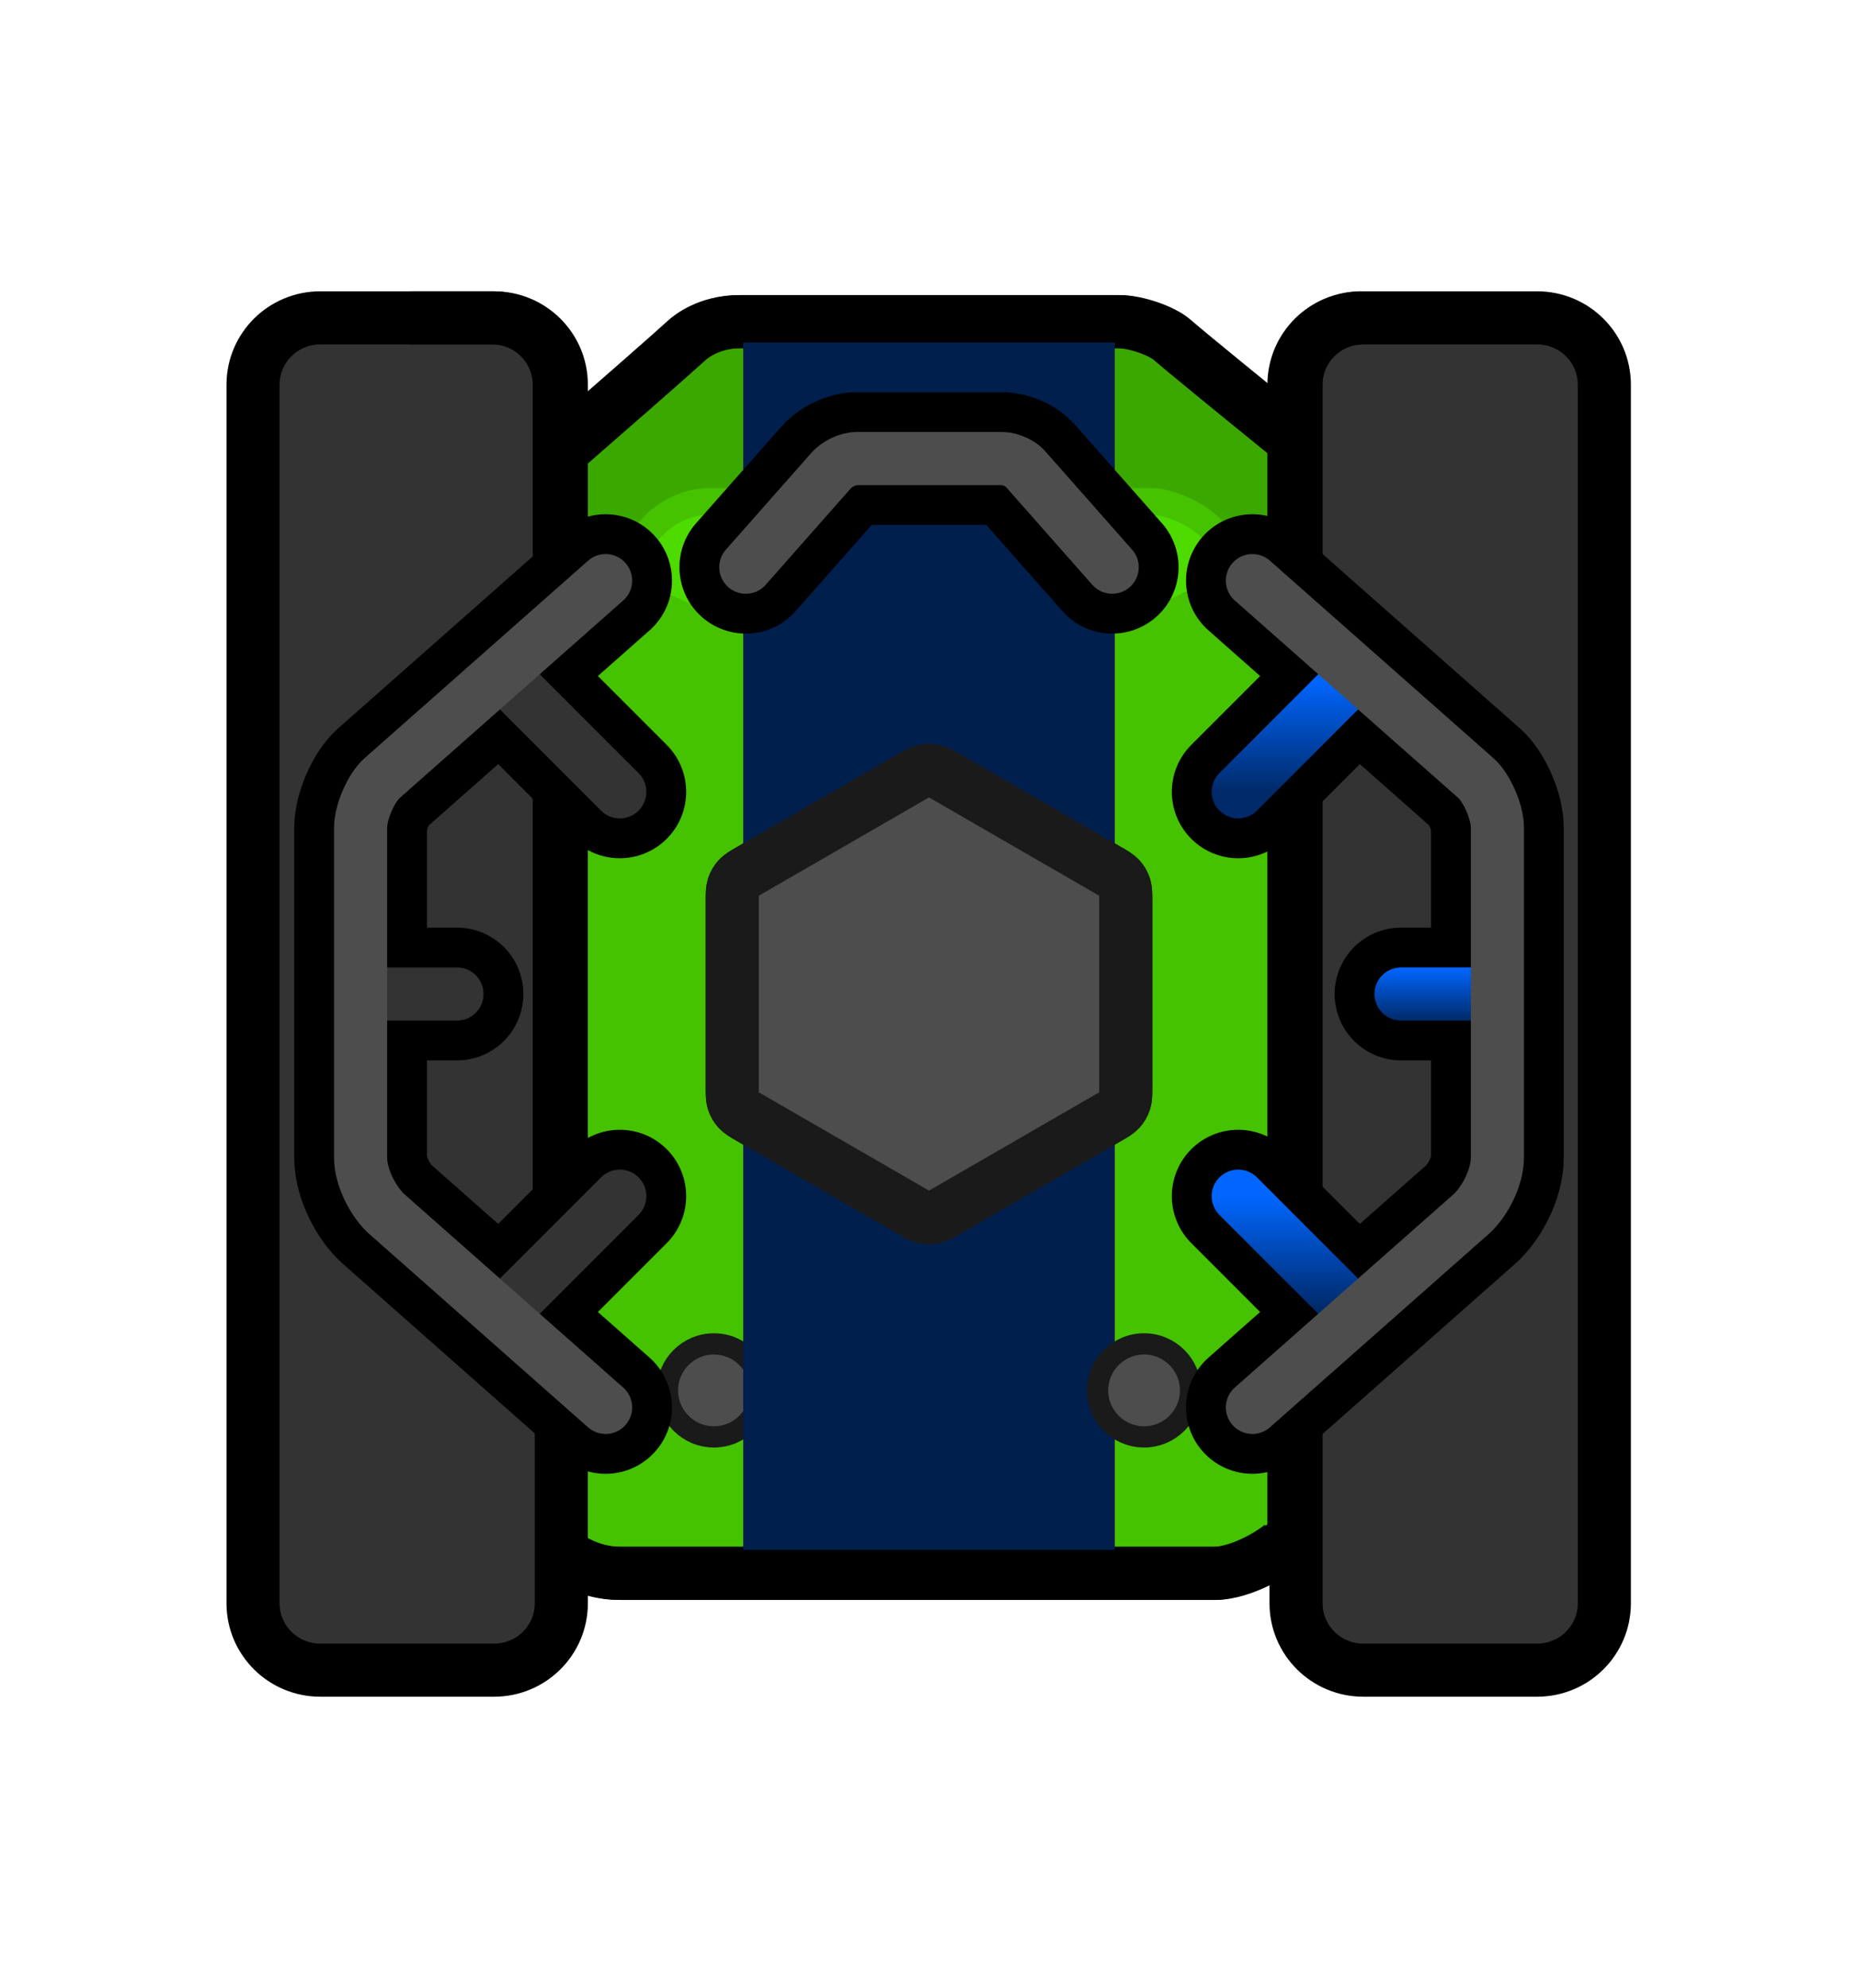 <svg version="1.1" xmlns="http://www.w3.org/2000/svg" xmlns:xlink="http://www.w3.org/1999/xlink" width="524.952" height="561.494" viewBox="0,0,524.952,561.494"><defs><linearGradient x1="1063.324" y1="450.975" x2="1063.324" y2="482.905" gradientUnits="userSpaceOnUse" id="color-1"><stop offset="0" stop-color="#0066ff"/><stop offset="1" stop-color="#002a69"/></linearGradient><linearGradient x1="1103.913" y1="532.5" x2="1103.913" y2="547.5" gradientUnits="userSpaceOnUse" id="color-2"><stop offset="0" stop-color="#0066ff"/><stop offset="1" stop-color="#002a69"/></linearGradient><linearGradient x1="1063.324" y1="597.095" x2="1063.324" y2="629.025" gradientUnits="userSpaceOnUse" id="color-3"><stop offset="0" stop-color="#0066ff"/><stop offset="1" stop-color="#002a69"/></linearGradient></defs><g transform="translate(-697.524,-259.253)"><g data-paper-data="{&quot;isPaintingLayer&quot;:true}" fill-rule="nonzero" stroke-miterlimit="10" stroke-dasharray="" stroke-dashoffset="0" style="mix-blend-mode: normal"><g stroke-linecap="butt"><path d="M964.38,481.864c31.641,0 77.037,31.166 113.142,60.895c-0.032,19.461 0.284,39.277 0.46,58.052c0.224,23.915 0.521,47.743 0.753,71.598c-6.241,8.393 -11.348,15.252 -14.148,18.997c-4.488,6.002 -16.086,12.233 -23.642,12.233c-22.095,0 -127.903,0 -167.811,0c-13.88,0 -22.066,-10.505 -23.387,-12.337c-1.362,-1.89 -3.009,-4.138 -4.883,-6.671c-1.695,-45.998 -4.592,-91.584 -7.999,-137.142c41.516,-31.053 95.031,-65.624 127.515,-65.624z" data-paper-data="{&quot;index&quot;:null}" fill="#45c200" stroke="#000000" stroke-width="15" stroke-linejoin="miter"/><path d="M825.387,413.465c0,0 56.278,-48.785 66.599,-58.195c0.842,-0.768 6.063,-5.171 14.915,-5.171c25.451,0 92.931,0 107.022,0c4.819,0 12.215,2.611 15.078,5.127c7.977,7.01 76.832,62.513 76.832,62.513c0,0 6.418,24.669 -14.768,29.353c-33.236,7.349 -102.41,-4.045 -125.97,-4.045c-22.152,0 -121.603,28.839 -148.672,15.224c-18.885,-9.499 8.966,-44.805 8.966,-44.805z" data-paper-data="{&quot;index&quot;:null}" fill="#3ba800" stroke="#000000" stroke-width="15" stroke-linejoin="miter"/><path d="M826.989,473.848c0,0 41.864,-49.455 53.872,-64.651c0.98,-1.24 7.054,-8.35 17.354,-8.35c29.614,0 108.13,0 124.525,0c5.607,0 14.213,4.217 17.544,8.28c9.282,11.321 52.726,64.722 52.726,64.722c0,0 -82.197,77.103 -127.085,77.103c-43.756,0 -138.936,-77.103 -138.936,-77.103z" data-paper-data="{&quot;index&quot;:null}" fill="#4ddb00" stroke="#45c200" stroke-width="7.5" stroke-linejoin="miter"/><path d="M829.794,539.846v-121.793h36.609l57.335,25.641l71.797,0.353l55.932,-26.754l30.281,0.76v121.793z" fill="#45c200" stroke="none" stroke-width="0" stroke-linejoin="miter"/><path d="M965.135,601.222c-1.87,1.08 -2.806,1.62 -3.8,1.831c-0.88,0.187 -1.789,0.187 -2.669,0c-0.994,-0.211 -1.93,-0.751 -3.8,-1.831l-45.317,-26.164c-1.871,-1.08 -2.806,-1.62 -3.486,-2.376c-0.602,-0.669 -1.057,-1.456 -1.334,-2.311c-0.314,-0.967 -0.314,-2.047 -0.314,-4.207v-52.328c0,-2.16 0,-3.24 0.314,-4.207c0.278,-0.855 0.733,-1.643 1.334,-2.311c0.68,-0.755 1.616,-1.295 3.486,-2.376l45.317,-26.164c1.87,-1.08 2.806,-1.62 3.8,-1.831c0.88,-0.187 1.789,-0.187 2.669,0c0.994,0.211 1.93,0.751 3.8,1.831l45.317,26.164c1.87,1.08 2.806,1.62 3.486,2.376c0.602,0.668 1.056,1.456 1.334,2.311c0.315,0.967 0.315,2.047 0.315,4.207v52.328c0,2.16 0,3.24 -0.315,4.207c-0.278,0.855 -0.732,1.643 -1.334,2.311c-0.68,0.755 -1.616,1.295 -3.486,2.376z" fill="#4d4d4d" stroke="#1a1a1a" stroke-width="15" stroke-linejoin="round"/><path d="M856.118,367.905v344.189c0,10.423 -8.449,18.872 -18.872,18.872h-48.852c-10.423,0 -18.872,-8.449 -18.872,-18.872v-344.189c0,-10.423 8.449,-18.872 18.872,-18.872h48.852c10.423,0 18.872,8.449 18.872,18.872z" fill="#333333" stroke="none" stroke-width="1" stroke-linejoin="miter"/><path d="M856.118,367.905v344.189c0,10.423 -8.498,18.872 -18.982,18.872h-49.138c-10.484,0 -18.982,-8.449 -18.982,-18.872v-344.189c0,-10.423 8.498,-18.872 18.982,-18.872h49.138c10.484,0 18.982,8.449 18.982,18.872z" fill="none" stroke="#000000" stroke-width="15" stroke-linejoin="miter"/><path d="M1150.986,367.906v344.189c0,10.423 -8.449,18.872 -18.872,18.872h-48.852c-10.423,0 -18.872,-8.449 -18.872,-18.872v-344.189c0,-10.423 8.449,-18.872 18.872,-18.872h48.852c10.423,0 18.872,8.449 18.872,18.872z" fill="#333333" stroke="none" stroke-width="1" stroke-linejoin="miter"/><path d="M1150.807,367.905v344.189c0,10.423 -8.498,18.872 -18.982,18.872h-49.138c-10.484,0 -18.982,-8.449 -18.982,-18.872v-344.189c0,-10.423 8.498,-18.872 18.982,-18.872h49.138c10.484,0 18.982,8.449 18.982,18.872z" fill="none" stroke="#000000" stroke-width="15" stroke-linejoin="miter"/><path d="M886.105,651.955c0,-7.253 5.879,-13.132 13.132,-13.132c7.253,0 13.132,5.879 13.132,13.132c0,7.253 -5.879,13.132 -13.132,13.132c-7.253,0 -13.132,-5.879 -13.132,-13.132z" fill="#4d4d4d" stroke="#1a1a1a" stroke-width="6" stroke-linejoin="miter"/><path d="M856.925,385.544c14.563,-12.686 29.609,-25.844 34.468,-30.274c0.842,-0.768 6.063,-5.171 14.915,-5.171c25.451,0 92.931,0 107.022,0c4.819,0 12.215,2.611 15.078,5.127c3.3,2.9 17.015,14.096 31.966,26.23" data-paper-data="{&quot;index&quot;:null}" fill="none" stroke="#000000" stroke-width="15" stroke-linejoin="miter"/><path d="M813.561,349.034h22.982c10.484,0 18.982,8.449 18.982,18.872v281.126" fill="none" stroke="#000000" stroke-width="15" stroke-linejoin="miter"/><path d="M1063.112,692.282v-324.376c0,-10.423 8.498,-18.872 18.982,-18.872" fill="none" stroke="#000000" stroke-width="15" stroke-linejoin="miter"/><path d="M1059.468,695.85c-5.509,4.284 -13.449,7.788 -19.115,7.788c-22.095,0 -127.903,0 -167.811,0c-5.679,0 -10.405,-1.759 -14.098,-3.962" data-paper-data="{&quot;index&quot;:null}" fill="none" stroke="#000000" stroke-width="15" stroke-linejoin="miter"/><path d="M697.524,820.747v-561.494h524.952v561.494z" fill="none" stroke="none" stroke-width="0" stroke-linejoin="miter"/></g><path d="M907.5,697v-341h105v341z" data-paper-data="{&quot;index&quot;:null}" fill="#001f4d" stroke="none" stroke-width="0" stroke-linecap="butt" stroke-linejoin="miter"/><path d="M909.548,575.058c-1.87,-1.08 -2.806,-1.62 -3.486,-2.376c-0.602,-0.669 -1.056,-1.456 -1.334,-2.311c-0.315,-0.967 -0.315,-2.047 -0.315,-4.207v-52.328c0,-2.16 0,-3.24 0.315,-4.207c0.278,-0.855 0.732,-1.643 1.334,-2.311c0.68,-0.755 1.616,-1.295 3.486,-2.376l45.317,-26.164c1.87,-1.08 2.806,-1.62 3.8,-1.831c0.88,-0.187 1.789,-0.187 2.669,0c0.994,0.211 1.93,0.751 3.8,1.831l45.317,26.164c1.871,1.08 2.806,1.62 3.486,2.376c0.602,0.668 1.057,1.456 1.334,2.311c0.314,0.967 0.314,2.047 0.314,4.207v52.328c0,2.161 -0,3.24 -0.314,4.207c-0.278,0.855 -0.733,1.643 -1.334,2.311c-0.68,0.755 -1.616,1.295 -3.486,2.376l-45.317,26.164c-1.87,1.08 -2.806,1.62 -3.8,1.831c-0.88,0.187 -1.789,0.187 -2.669,0c-0.994,-0.211 -1.93,-0.751 -3.8,-1.831z" data-paper-data="{&quot;index&quot;:null}" fill="#4d4d4d" stroke="#1a1a1a" stroke-width="15" stroke-linecap="butt" stroke-linejoin="round"/><path d="M1020.763,665.087c-7.253,0 -13.132,-5.879 -13.132,-13.132c0,-7.253 5.879,-13.132 13.132,-13.132c7.253,0 13.132,5.879 13.132,13.132c0,7.253 -5.879,13.132 -13.132,13.132z" data-paper-data="{&quot;index&quot;:null}" fill="#4d4d4d" stroke="#1a1a1a" stroke-width="6" stroke-linecap="butt" stroke-linejoin="miter"/><g data-paper-data="{&quot;index&quot;:null}" fill="none" stroke-linecap="round" stroke-linejoin="miter"><path d="M1079.289,450.975l-31.93,31.93" stroke="#000000" stroke-width="37.5"/><path d="M1093.36,540h21.106" stroke="#000000" stroke-width="37.5"/><path d="M1079.289,629.025l-31.93,-31.93" data-paper-data="{&quot;index&quot;:null}" stroke="#000000" stroke-width="37.5"/><path d="M1051.367,423.239c0,0 53.144,46.94 63.123,55.754c3.102,2.74 6.099,9.551 6.099,14.006c0,12.256 0,70.207 0,93.193c0,5.843 -3.776,12.762 -7.471,16.026c-10.624,9.384 -61.751,54.542 -61.751,54.542" stroke="#000000" stroke-width="37.5"/><path d="M1047.359,482.905l31.93,-31.93" stroke="url(#color-1)" stroke-width="15"/><path d="M1114.467,540h-21.106" stroke="url(#color-2)" stroke-width="15"/><path d="M1079.289,629.025l-31.93,-31.93" data-paper-data="{&quot;index&quot;:null}" stroke="url(#color-3)" stroke-width="15"/><path d="M1051.367,423.239c0,0 53.144,46.94 63.123,55.754c3.102,2.74 6.099,9.551 6.099,14.006c0,12.256 0,70.207 0,93.193c0,5.843 -3.776,12.762 -7.471,16.026c-10.624,9.384 -61.751,54.542 -61.751,54.542" stroke="#4d4d4d" stroke-width="15"/></g><g data-paper-data="{&quot;index&quot;:null}" fill="none" stroke-linecap="round" stroke-linejoin="miter"><path d="M872.641,482.905l-31.93,-31.93" stroke="#000000" stroke-width="37.5"/><path d="M805.534,540h21.106" stroke="#000000" stroke-width="37.5"/><path d="M872.641,597.095l-31.93,31.93" data-paper-data="{&quot;index&quot;:null}" stroke="#000000" stroke-width="37.5"/><path d="M868.633,656.761c0,0 -51.127,-45.159 -61.751,-54.542c-3.695,-3.264 -7.471,-10.183 -7.471,-16.026c0,-22.987 0,-80.937 0,-93.193c0,-4.455 2.997,-11.266 6.099,-14.006c9.979,-8.814 63.123,-55.754 63.123,-55.754" stroke="#000000" stroke-width="37.5"/><path d="M872.641,482.905l-31.93,-31.93" stroke="#333333" stroke-width="15"/><path d="M805.534,540h21.106" stroke="#333333" stroke-width="15"/><path d="M872.641,597.095l-31.93,31.93" data-paper-data="{&quot;index&quot;:null}" stroke="#333333" stroke-width="15"/><path d="M868.633,656.761c0,0 -51.127,-45.159 -61.751,-54.542c-3.695,-3.264 -7.471,-10.183 -7.471,-16.026c0,-22.987 0,-80.937 0,-93.193c0,-4.455 2.997,-11.266 6.099,-14.006c9.979,-8.814 63.123,-55.754 63.123,-55.754" stroke="#4d4d4d" stroke-width="15"/></g><g data-paper-data="{&quot;index&quot;:null}" fill="none" stroke-linecap="round" stroke-linejoin="miter"><path d="M908.239,419.455c0,0 20.019,-22.665 24.179,-27.375c1.447,-1.638 4.514,-3.312 7.104,-3.312c10.19,0 35.88,0 41.313,0c1.975,0 4.994,1.329 6.209,2.704c3.907,4.424 24.716,27.983 24.716,27.983" stroke="#000000" stroke-width="37.5"/><path d="M908.239,419.455c0,0 20.019,-22.665 24.179,-27.375c1.447,-1.638 4.514,-3.312 7.104,-3.312c10.19,0 35.88,0 41.313,0c1.975,0 4.994,1.329 6.209,2.704c3.907,4.424 24.716,27.983 24.716,27.983" stroke="#4d4d4d" stroke-width="15"/></g></g></g></svg><!--rotationCenter:262.47593500000005:280.747105-->